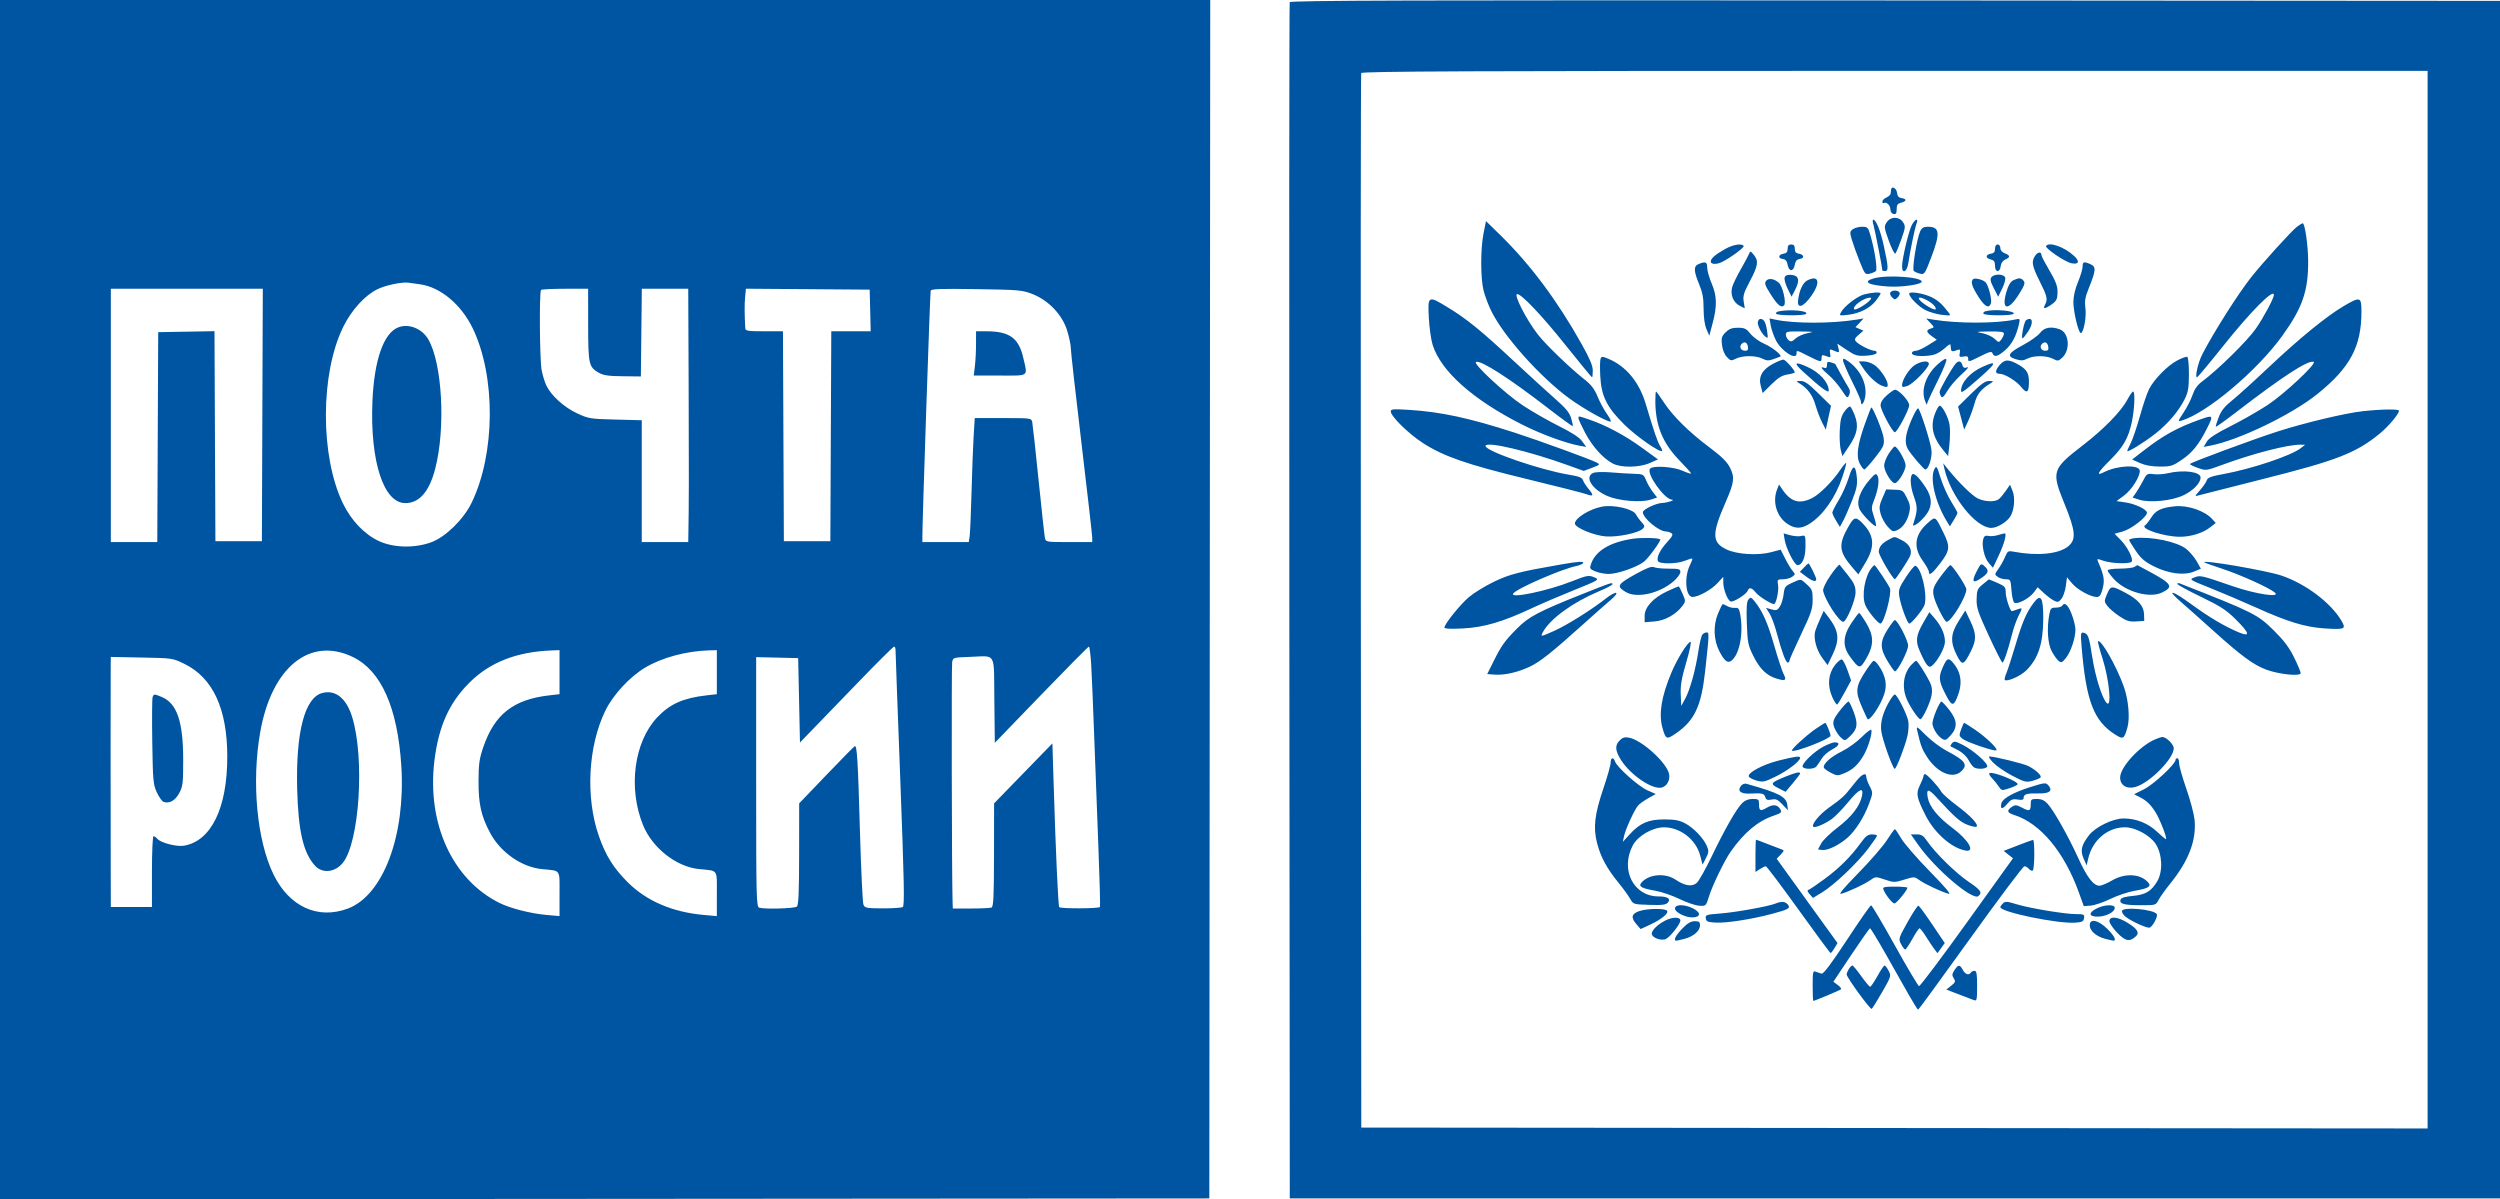 <svg width="148" height="71" viewBox="0 0 148 71" fill="none" xmlns="http://www.w3.org/2000/svg">
<path fill-rule="evenodd" clip-rule="evenodd" d="M0 35.5V71L35.796 70.974L71.592 70.947L71.619 35.474L71.646 0H35.823H0V35.5ZM76.351 0.131C76.323 0.203 76.313 16.166 76.328 35.605L76.355 70.947H112.177H148V35.5V0.052L112.201 0.026C83.616 0.005 76.391 0.026 76.351 0.131ZM143.714 35.5V66.805L112.151 66.779L80.588 66.752L80.561 35.605C80.546 18.474 80.556 4.398 80.584 4.326C80.624 4.222 87.039 4.195 112.174 4.195H143.714V35.5ZM111.952 11.222C111.945 11.279 111.933 11.385 111.926 11.457C111.919 11.53 111.806 11.635 111.675 11.692C111.544 11.749 111.437 11.858 111.437 11.934C111.437 12.011 111.475 12.05 111.521 12.021C111.675 11.927 111.913 12.155 111.913 12.396C111.913 12.539 111.987 12.648 112.098 12.669C112.242 12.697 112.283 12.634 112.283 12.385C112.283 12.131 112.338 12.051 112.548 11.999C112.877 11.917 112.891 11.772 112.574 11.727C112.404 11.703 112.327 11.611 112.303 11.405C112.271 11.135 111.982 10.984 111.952 11.222ZM111.692 13.161C111.528 13.409 111.535 13.468 111.819 14.26C111.984 14.72 112.158 15.058 112.206 15.011C112.254 14.963 112.413 14.583 112.559 14.166C112.807 13.459 112.814 13.39 112.658 13.153C112.426 12.803 111.926 12.807 111.692 13.161ZM110.917 13.345C110.996 13.616 111.437 15.874 111.437 16.012C111.437 16.03 111.508 16.046 111.595 16.046C111.806 16.046 111.796 15.816 111.532 14.602C111.324 13.646 111.066 13.004 110.892 13.004C110.85 13.004 110.861 13.158 110.917 13.345ZM113.179 13.325C112.992 13.684 112.606 15.312 112.603 15.757C112.599 16.236 112.89 16.11 112.968 15.6C113.09 14.803 113.363 13.486 113.457 13.242C113.594 12.884 113.375 12.95 113.179 13.325ZM87.827 13.807C87.642 14.73 87.642 16.46 87.827 17.199C87.907 17.517 88.11 18.059 88.28 18.405C89.01 19.899 91.18 22.328 92.913 23.593C93.743 24.198 95.099 24.96 95.346 24.96C95.404 24.96 95.31 24.759 95.136 24.514C94.961 24.269 94.709 23.801 94.575 23.473C94.394 23.03 94.197 22.773 93.809 22.469C92.966 21.808 91.499 20.395 91.037 19.797C90.349 18.908 89.585 17.409 89.819 17.409C90.077 17.409 91.282 18.681 92.66 20.406C93.509 21.469 94.223 22.338 94.248 22.338C94.272 22.338 94.293 22.16 94.293 21.942C94.293 21.654 94.118 21.234 93.648 20.396C92.193 17.796 90.601 15.661 88.812 13.912L87.971 13.089L87.827 13.807ZM135.982 13.422C135.684 13.642 133.925 15.582 133.269 16.413C132.487 17.403 131.042 19.681 130.375 20.975C130.131 21.446 129.926 22.338 130.061 22.338C130.101 22.338 130.802 21.498 131.621 20.472C133.244 18.437 134.613 17.058 134.613 17.459C134.613 17.657 133.998 18.809 133.545 19.457C133.038 20.184 131.304 21.889 130.359 22.589C130.091 22.787 129.916 23.035 129.802 23.373C129.711 23.645 129.471 24.116 129.269 24.42C128.93 24.93 128.92 24.968 129.138 24.904C130.64 24.462 133.633 21.943 135.125 19.863C136.309 18.214 136.652 17.217 136.643 15.454C136.637 14.51 136.449 13.211 136.319 13.217C136.283 13.219 136.131 13.311 135.982 13.422ZM109.69 13.569C109.509 13.7 109.503 13.756 109.623 14.171C109.695 14.424 109.902 14.999 110.082 15.45C110.392 16.23 110.422 16.267 110.684 16.203C110.836 16.166 111.002 16.096 111.052 16.047C111.154 15.948 110.987 14.831 110.742 13.975C110.593 13.454 110.565 13.424 110.237 13.424C110.046 13.424 109.8 13.489 109.69 13.569ZM113.675 13.693C113.475 14.127 113.184 15.932 113.296 16.04C113.35 16.093 113.516 16.166 113.665 16.202C113.925 16.265 113.952 16.225 114.328 15.239C114.877 13.797 114.837 13.424 114.131 13.424C113.877 13.424 113.77 13.487 113.675 13.693ZM102.124 14.744C101.533 15.078 101.277 15.302 101.277 15.485C101.277 15.656 101.629 15.669 101.945 15.509C102.466 15.246 103.278 14.646 103.225 14.562C103.118 14.391 102.597 14.477 102.124 14.744ZM105.828 14.727C105.828 14.909 105.761 14.992 105.598 15.016C105.281 15.062 105.232 15.288 105.53 15.33C105.707 15.355 105.788 15.451 105.828 15.679C105.86 15.862 105.948 15.993 106.039 15.993C106.131 15.993 106.219 15.862 106.251 15.679C106.29 15.451 106.372 15.355 106.549 15.33C106.847 15.288 106.798 15.062 106.481 15.016C106.317 14.992 106.251 14.909 106.251 14.727C106.251 14.543 106.193 14.473 106.039 14.473C105.886 14.473 105.828 14.543 105.828 14.727ZM118.104 14.727C118.104 14.909 118.037 14.992 117.874 15.016C117.543 15.064 117.519 15.275 117.834 15.354C118.048 15.406 118.104 15.486 118.104 15.733C118.104 16.138 118.394 16.159 118.441 15.757C118.461 15.579 118.565 15.429 118.712 15.365C119.021 15.231 119.013 15.12 118.686 14.997C118.524 14.936 118.421 14.815 118.421 14.685C118.421 14.566 118.351 14.473 118.262 14.473C118.165 14.473 118.104 14.571 118.104 14.727ZM121.128 14.564C121.048 14.692 122.254 15.51 122.633 15.585C123.069 15.672 123.137 15.481 122.789 15.154C122.223 14.622 121.297 14.293 121.128 14.564ZM103.534 15.049C103.486 15.165 103.265 15.575 103.044 15.961C102.823 16.347 102.6 16.808 102.548 16.986C102.419 17.431 102.604 17.903 102.984 18.098L103.292 18.255L103.227 17.855C103.173 17.52 103.232 17.325 103.596 16.641C104.08 15.729 104.122 15.447 103.825 15.087C103.626 14.846 103.618 14.845 103.534 15.049ZM120.492 15.123C120.244 15.475 120.285 15.72 120.749 16.65C121.198 17.548 121.238 17.722 121.063 18.045C120.928 18.295 121.043 18.304 121.387 18.071C121.756 17.82 121.804 17.726 121.806 17.25C121.807 16.937 121.684 16.619 121.331 16.022C121.07 15.578 120.855 15.169 120.855 15.112C120.855 14.893 120.65 14.899 120.492 15.123ZM100.563 15.63C100.254 15.753 100.26 16.037 100.591 16.832C100.792 17.316 100.853 17.65 100.853 18.278C100.854 18.789 100.917 19.24 101.022 19.484L101.19 19.874L101.386 19.14C101.66 18.116 101.646 17.523 101.33 16.78C101.184 16.437 101.065 16.014 101.065 15.839C101.065 15.505 100.972 15.466 100.563 15.63ZM123.289 15.787C123.289 15.933 123.168 16.337 123.021 16.684C122.854 17.076 122.749 17.527 122.745 17.869C122.739 18.433 123.043 19.716 123.184 19.716C123.349 19.716 123.527 18.764 123.458 18.249C123.401 17.824 123.438 17.599 123.654 17.065C124.081 16.007 124.099 15.796 123.769 15.647C123.368 15.466 123.289 15.489 123.289 15.787ZM105.653 16.417C105.615 16.514 105.692 16.811 105.823 17.078L106.061 17.565L106.268 17.165C106.562 16.598 106.497 16.316 106.065 16.275C105.82 16.252 105.701 16.293 105.653 16.417ZM117.899 16.405C117.8 16.522 117.829 16.661 118.033 17.06L118.293 17.566L118.531 17.079C118.663 16.811 118.741 16.517 118.705 16.424C118.623 16.213 118.071 16.2 117.899 16.405ZM110.934 16.478C110.237 16.677 110.576 16.876 111.754 16.96C112.559 17.016 113.765 16.844 113.765 16.672C113.765 16.398 111.706 16.257 110.934 16.478ZM104.558 16.622C104.445 16.757 104.484 16.882 104.799 17.384C105.221 18.058 105.445 18.249 105.616 18.081C105.764 17.934 105.534 16.937 105.307 16.74C105.026 16.496 104.706 16.446 104.558 16.622ZM106.992 16.599C106.726 16.734 106.518 17.186 106.447 17.778C106.384 18.308 106.761 18.182 107.23 17.516C107.795 16.715 107.675 16.254 106.992 16.599ZM116.804 16.529C116.653 16.68 116.735 16.955 117.106 17.543C117.488 18.148 117.736 18.289 117.86 17.97C117.941 17.761 117.72 16.882 117.542 16.708C117.379 16.547 116.902 16.432 116.804 16.529ZM119.186 16.594C119.023 16.672 118.893 16.89 118.78 17.274C118.463 18.356 118.874 18.446 119.513 17.434C119.853 16.895 119.903 16.75 119.796 16.622C119.645 16.441 119.52 16.435 119.186 16.594ZM24.857 16.829C26.066 16.992 27.299 18.018 27.983 19.431C29.361 22.277 29.328 26.884 27.909 29.784C27.438 30.747 26.393 31.772 25.557 32.091C24.594 32.458 23.343 32.44 22.466 32.047C21.595 31.656 20.786 30.814 20.292 29.782C18.943 26.967 18.962 22.076 20.333 19.324C20.824 18.338 21.605 17.483 22.343 17.122C22.831 16.884 23.8 16.68 24.182 16.736C24.298 16.753 24.602 16.795 24.857 16.829ZM15.531 24.567L15.504 32.039H14.128H12.752L12.725 25.823L12.698 19.606L11.032 19.635L9.366 19.664L9.338 25.878L9.311 32.091H7.936H6.561V24.593V17.095H11.06H15.558L15.531 24.567ZM34.819 19.218C34.821 21.557 34.857 21.724 35.435 22.059C35.717 22.222 36.003 22.265 36.864 22.274L37.939 22.286L37.968 19.69L37.996 17.095H39.37H40.744L40.768 22.994C40.788 27.995 40.785 29.811 40.749 31.803L40.744 32.091H39.368H37.992V28.485V24.878L36.431 24.838C34.939 24.801 34.839 24.784 34.158 24.467C33.391 24.108 32.629 23.418 32.344 22.823C32.248 22.623 32.122 22.213 32.065 21.912C31.948 21.305 31.919 17.274 32.031 17.164C32.069 17.126 32.712 17.095 33.459 17.095H34.817L34.819 19.218ZM51.515 18.379L51.545 19.611H50.378H49.212L49.184 25.825L49.157 32.039H47.781H46.405L46.378 25.825L46.351 19.611H45.24C44.257 19.611 44.129 19.59 44.12 19.428C44.073 18.57 44.07 18.016 44.111 17.591L44.158 17.092L47.822 17.119L51.485 17.147L51.515 18.379ZM61.115 17.405C62.07 17.778 62.88 18.625 63.169 19.552C63.291 19.943 63.391 20.415 63.391 20.601C63.391 20.787 63.676 23.334 64.026 26.262C64.375 29.19 64.661 31.699 64.661 31.838V32.091H63.287C61.948 32.091 61.912 32.086 61.861 31.855C61.833 31.726 61.663 30.18 61.484 28.421C61.305 26.662 61.136 25.116 61.109 24.986C61.059 24.753 61.035 24.75 59.382 24.75H57.705L57.639 25.825C57.603 26.416 57.547 27.915 57.514 29.155C57.481 30.395 57.431 31.563 57.402 31.751L57.349 32.091H55.978H54.607L54.604 31.803C54.595 31.084 55.058 17.341 55.095 17.216C55.129 17.102 55.642 17.084 57.809 17.117C60.315 17.155 60.52 17.173 61.115 17.405ZM111.907 17.314C111.867 17.378 111.912 17.506 112.006 17.599C112.164 17.755 112.191 17.755 112.349 17.599C112.443 17.506 112.488 17.378 112.448 17.314C112.356 17.166 111.999 17.166 111.907 17.314ZM110.361 17.428C109.947 17.537 109.182 18.126 108.989 18.483C108.876 18.692 108.891 18.698 109.406 18.637C110.093 18.556 110.718 18.238 111.06 17.793C111.209 17.6 111.331 17.411 111.331 17.373C111.331 17.277 110.824 17.306 110.361 17.428ZM113.024 17.387C113.024 17.595 113.579 18.152 113.997 18.363C114.226 18.479 114.661 18.603 114.963 18.638C115.49 18.7 115.505 18.694 115.357 18.501C114.983 18.012 114.744 17.795 114.374 17.607C113.9 17.366 113.024 17.223 113.024 17.387ZM110.697 17.775C110.505 18.005 109.848 18.387 109.774 18.313C109.619 18.16 110.302 17.643 110.682 17.625C110.799 17.62 110.802 17.65 110.697 17.775ZM114.069 17.769C114.406 17.942 114.67 18.225 114.579 18.315C114.506 18.387 113.848 18.002 113.658 17.775C113.485 17.569 113.673 17.566 114.069 17.769ZM84.585 18.799C84.616 19.39 84.717 20.117 84.811 20.414C85.302 21.97 87.169 23.639 90.073 25.117C91.182 25.682 92.681 26.237 93.49 26.383L93.905 26.458L93.665 26.124C93.503 25.898 93.061 25.61 92.294 25.228C91.672 24.919 90.712 24.37 90.161 24.007C89.126 23.327 87.16 21.501 87.379 21.425C87.683 21.32 89.314 22.368 91.644 24.164C92.428 24.769 93.086 25.247 93.106 25.227C93.126 25.207 93.084 24.996 93.012 24.758C92.912 24.427 92.692 24.159 92.079 23.622C91.638 23.236 90.514 22.21 89.583 21.343C87.67 19.562 86.838 18.885 85.715 18.2C84.543 17.483 84.517 17.497 84.585 18.799ZM138.753 18.117C137.739 18.711 136.119 20.033 134.297 21.752C133.395 22.603 132.409 23.496 132.105 23.736C131.7 24.056 131.496 24.314 131.347 24.698C131.234 24.986 131.158 25.239 131.178 25.26C131.198 25.281 131.728 24.903 132.355 24.421C135.151 22.271 136.631 21.309 136.968 21.421C137.189 21.494 135.232 23.327 134.233 23.983C133.704 24.33 132.719 24.891 132.046 25.23C131.175 25.667 130.768 25.934 130.639 26.151L130.456 26.457L130.821 26.389C132.504 26.076 135.68 24.546 137.206 23.312C139.138 21.75 139.798 20.507 139.798 18.439C139.798 17.569 139.726 17.546 138.753 18.117ZM105.323 18.427C105.192 18.452 105.111 18.517 105.144 18.57C105.222 18.694 106.854 18.699 106.931 18.576C107.042 18.398 105.988 18.3 105.323 18.427ZM117.547 18.425C117.444 18.452 117.388 18.517 117.421 18.571C117.498 18.694 119.13 18.698 119.207 18.576C119.317 18.399 118.082 18.287 117.547 18.425ZM104.071 19.025C104.003 19.199 104.256 19.722 104.507 19.928C104.668 20.06 104.676 20.029 104.606 19.553C104.534 19.075 104.422 18.883 104.211 18.879C104.165 18.878 104.102 18.944 104.071 19.025ZM104.824 19.256C104.862 19.48 104.999 19.876 105.128 20.136C105.455 20.791 106.357 21.368 106.357 20.922C106.357 20.719 106.33 20.713 107.056 21.078C107.796 21.45 107.838 21.456 107.838 21.187C107.838 21.007 107.874 20.994 108.116 21.084C108.376 21.183 108.39 21.172 108.341 20.919C108.302 20.718 108.326 20.663 108.434 20.706C108.514 20.739 108.653 20.795 108.743 20.831C108.876 20.884 108.894 20.843 108.838 20.62L108.768 20.344L109.326 20.717C109.823 21.048 109.949 21.086 110.467 21.058C110.815 21.04 111.067 20.974 111.093 20.896C111.117 20.824 111.059 20.765 110.965 20.765C110.745 20.765 110.031 20.405 109.87 20.213C109.772 20.096 109.805 20.015 110.031 19.821L110.315 19.576L110.08 19.472L109.845 19.368L110.085 19.111L110.325 18.853L109.894 18.924C108.439 19.162 106.211 19.162 105.106 18.924L104.754 18.848L104.824 19.256ZM114.277 19.118C114.523 19.381 114.523 19.382 114.303 19.451C114.008 19.544 114.025 19.657 114.369 19.906L114.656 20.113L114.137 20.439C113.851 20.618 113.534 20.765 113.433 20.765C113.183 20.765 113.091 20.938 113.298 21.016C113.561 21.116 114.252 21.09 114.578 20.968C114.742 20.907 115.007 20.733 115.167 20.581C115.327 20.43 115.463 20.351 115.47 20.405C115.477 20.459 115.489 20.574 115.497 20.66C115.511 20.821 115.591 20.831 115.894 20.714C116.031 20.662 116.056 20.701 116.017 20.904C115.973 21.131 115.998 21.153 116.242 21.107C116.446 21.069 116.516 21.099 116.516 21.225C116.516 21.448 116.525 21.446 117.262 21.077C117.795 20.811 117.907 20.785 117.959 20.92C118.056 21.172 118.281 21.11 118.732 20.706C119.123 20.356 119.375 19.864 119.531 19.151C119.595 18.856 119.589 18.851 119.247 18.924C118.172 19.156 115.886 19.157 114.482 18.927L114.029 18.853L114.277 19.118ZM119.944 18.957C119.824 19.036 119.631 20.031 119.736 20.031C119.768 20.031 119.919 19.843 120.072 19.614C120.409 19.109 120.33 18.704 119.944 18.957ZM23.6 19.371C22.713 19.692 22.145 21.314 22.046 23.806C21.907 27.315 22.711 29.784 23.991 29.784C24.827 29.784 25.414 29.109 25.767 27.739C26.391 25.326 26.181 21.487 25.349 20.08C24.98 19.455 24.218 19.147 23.6 19.371ZM102.159 19.672C101.925 19.904 101.894 20.008 101.94 20.413C101.972 20.7 102.086 20.981 102.231 21.134C102.454 21.369 102.489 21.375 102.768 21.233C103.151 21.036 103.955 21.036 104.338 21.233C104.581 21.357 104.704 21.363 104.994 21.261C105.191 21.192 105.371 21.123 105.396 21.108C105.513 21.032 104.904 20.548 104.445 20.352C104.161 20.232 103.797 19.968 103.635 19.767C103.381 19.452 103.278 19.402 102.886 19.402C102.539 19.402 102.367 19.465 102.159 19.672ZM120.775 19.705C120.651 19.871 120.201 20.193 119.776 20.419C118.877 20.899 118.774 21.096 119.332 21.265C119.644 21.36 119.781 21.354 120.019 21.232C120.404 21.034 121.143 21.038 121.534 21.24C121.822 21.389 121.857 21.384 122.088 21.17C122.58 20.712 122.493 19.705 121.943 19.498C121.436 19.307 121.016 19.381 120.775 19.705ZM57.781 20.372C57.781 20.79 57.75 21.38 57.713 21.683L57.647 22.233H59.196C60.963 22.233 60.841 22.326 60.578 21.182C60.309 20.006 59.761 19.613 58.39 19.612L57.782 19.611L57.781 20.372ZM107.001 19.725C106.745 19.775 106.425 19.918 106.29 20.044C106.088 20.232 106.018 20.248 105.884 20.138C105.795 20.065 105.722 19.917 105.722 19.808C105.722 19.631 105.807 19.613 106.595 19.623C107.391 19.634 107.427 19.642 107.001 19.725ZM118.633 19.749C118.633 19.824 118.565 19.977 118.483 20.09C118.335 20.29 118.328 20.289 118.076 20.055C117.935 19.923 117.61 19.775 117.353 19.725C116.928 19.642 116.963 19.634 117.76 19.623C118.414 19.614 118.633 19.646 118.633 19.749ZM103.48 20.537C103.505 20.705 103.459 20.765 103.307 20.765C103.058 20.765 102.939 20.523 103.107 20.357C103.276 20.19 103.441 20.269 103.48 20.537ZM121.259 20.537C121.284 20.705 121.239 20.765 121.086 20.765C120.837 20.765 120.718 20.523 120.886 20.357C121.055 20.19 121.22 20.269 121.259 20.537ZM94.753 21.239C94.718 21.329 94.71 21.796 94.736 22.275C94.799 23.468 95.135 24.134 96.197 25.17C96.902 25.858 98.278 26.814 98.395 26.697C98.418 26.675 98.367 26.546 98.281 26.411C98.126 26.166 97.933 25.6 97.421 23.893C97.035 22.609 96.254 21.67 95.21 21.238C94.854 21.09 94.811 21.09 94.753 21.239ZM128.896 21.337C128.336 21.625 127.526 22.448 127.227 23.031C127.111 23.256 126.867 23.975 126.684 24.63C126.501 25.285 126.257 26.003 126.143 26.226C126.029 26.448 125.935 26.66 125.935 26.696C125.935 26.81 126.91 26.21 127.597 25.673C128.348 25.085 128.987 24.332 129.339 23.618C129.54 23.211 129.583 22.953 129.584 22.138C129.585 21.569 129.541 21.139 129.48 21.121C129.422 21.104 129.159 21.201 128.896 21.337ZM109.108 21.34C109.108 21.433 109.346 21.986 109.637 22.568C109.928 23.151 110.167 23.691 110.167 23.769C110.167 24.095 110.357 23.878 110.421 23.478C110.54 22.741 110.136 21.896 109.426 21.395C109.156 21.204 109.108 21.196 109.108 21.34ZM114.721 21.56C114.006 22.199 113.7 23.096 113.972 23.754L114.059 23.964L114.135 23.754C114.177 23.639 114.449 23.066 114.741 22.48C115.033 21.895 115.251 21.356 115.226 21.282C115.197 21.196 115.02 21.293 114.721 21.56ZM104.973 21.533C104.327 21.871 104.087 22.3 104.237 22.849L104.35 23.268L104.87 22.753C105.263 22.364 105.495 22.221 105.82 22.17C106.057 22.132 106.251 22.077 106.251 22.046C106.251 21.909 105.697 21.289 105.574 21.289C105.499 21.289 105.228 21.399 104.973 21.533ZM118.377 21.613C118.097 21.943 118.098 22.128 118.379 22.128C118.678 22.128 119.366 22.549 119.656 22.91C119.99 23.325 120.11 23.249 120.113 22.62C120.115 22.108 119.989 21.883 119.56 21.627C118.933 21.254 118.684 21.251 118.377 21.613ZM108.156 21.608C108.156 21.768 108.108 21.818 107.997 21.776C107.724 21.672 107.822 21.832 108.257 22.201C108.487 22.396 108.831 22.794 109.021 23.085C109.345 23.581 109.374 23.6 109.469 23.387C109.542 23.225 109.529 23.095 109.425 22.933C109.344 22.808 109.137 22.446 108.964 22.128C108.792 21.811 108.647 21.546 108.642 21.538C108.636 21.531 108.525 21.493 108.394 21.453C108.198 21.393 108.156 21.42 108.156 21.608ZM110.246 21.716C110.581 22.241 111.094 22.728 111.435 22.846C111.708 22.941 111.754 22.931 111.753 22.778C111.753 22.497 111.295 21.822 110.954 21.599C110.783 21.487 110.507 21.395 110.341 21.395L110.04 21.394L110.246 21.716ZM113.372 21.6C113.042 21.8 112.601 22.486 112.601 22.8C112.601 22.928 112.658 22.937 112.917 22.847C113.262 22.728 114.188 21.776 114.188 21.54C114.188 21.33 113.768 21.361 113.372 21.6ZM115.776 21.525C115.55 21.787 114.823 23.064 114.825 23.198C114.826 23.273 114.866 23.397 114.916 23.474C114.98 23.575 115.079 23.488 115.277 23.153C115.426 22.9 115.766 22.494 116.033 22.251C116.536 21.791 116.616 21.677 116.371 21.771C116.285 21.803 116.203 21.738 116.17 21.61C116.105 21.366 115.944 21.331 115.776 21.525ZM106.74 22C107.788 22.958 108.262 23.308 108.262 23.127C108.262 22.645 107.721 22.045 106.992 21.718C106.235 21.378 106.156 21.466 106.74 22ZM117.363 21.718C116.63 22.047 116.093 22.646 116.093 23.133C116.093 23.264 116.216 23.205 116.572 22.902C118.215 21.506 118.378 21.262 117.363 21.718ZM106.511 22.685C107.001 22.98 107.302 23.384 107.474 23.974C107.573 24.315 107.751 24.782 107.87 25.012L108.087 25.432L108.241 24.728L108.395 24.025L107.646 23.286C107.065 22.714 106.829 22.549 106.6 22.554C106.325 22.56 106.319 22.569 106.511 22.685ZM116.692 23.308L115.92 24.069L116.099 24.75L116.278 25.432L116.501 24.96C116.624 24.7 116.799 24.218 116.891 23.889C117.051 23.316 117.257 23.058 117.851 22.685C118.034 22.571 118.026 22.56 117.757 22.554C117.53 22.549 117.289 22.72 116.692 23.308ZM111.705 23.398C111.452 23.618 111.331 23.814 111.331 24.003C111.331 24.266 112.035 25.589 112.175 25.589C112.31 25.589 113.024 24.247 113.024 23.991C113.024 23.734 112.414 23.072 112.177 23.072C112.123 23.072 111.911 23.219 111.705 23.398ZM97.996 23.74C97.996 25.173 98.427 26.235 99.423 27.257C99.802 27.647 100.113 27.995 100.113 28.03C100.113 28.065 99.887 27.993 99.61 27.87C99.069 27.628 97.883 27.548 97.688 27.741C97.427 27.999 98.519 29.555 98.979 29.582C99.215 29.595 98.689 29.769 98.389 29.777C98.041 29.786 97.256 30.16 97.256 30.318C97.256 30.67 98.2 31.46 98.626 31.464C98.716 31.465 98.859 31.508 98.942 31.561C99.065 31.638 99.018 31.739 98.699 32.089C98.274 32.555 98.061 32.988 98.147 33.211C98.223 33.405 99.277 33.392 99.762 33.191C99.973 33.104 100.162 33.049 100.183 33.069C100.203 33.09 100.143 33.258 100.05 33.444C99.69 34.158 99.785 35.346 100.201 35.34C100.547 35.336 101.308 34.916 101.66 34.535L102.018 34.148V34.486C102.018 34.868 102.251 35.488 102.437 35.602C102.578 35.688 103.375 35.198 103.463 34.971C103.55 34.747 103.706 34.784 103.944 35.083C104.119 35.303 104.847 35.762 105.022 35.762C105.144 35.762 105.317 34.969 105.264 34.65C105.208 34.306 105.218 34.294 105.55 34.294C105.738 34.294 105.985 34.227 106.097 34.146C106.286 34.009 106.289 33.984 106.129 33.805C106.035 33.699 105.836 33.371 105.686 33.075L105.415 32.539L104.854 32.689C104.067 32.899 102.826 32.823 102.207 32.525C101.337 32.108 101.33 31.616 102.168 29.701C102.667 28.562 102.705 28.253 102.415 27.684C102.241 27.341 101.921 27.024 101.224 26.503C99.997 25.586 99.051 24.655 98.509 23.833C98.272 23.472 98.059 23.177 98.037 23.177C98.015 23.177 97.996 23.43 97.996 23.74ZM125.946 23.651C125.568 24.357 124.559 25.392 123.31 26.357C121.474 27.774 121.434 27.902 122.219 29.828C122.878 31.445 122.922 31.938 122.444 32.337C121.887 32.801 120.608 32.927 119.194 32.658C118.883 32.599 118.844 32.623 118.695 32.978C118.606 33.189 118.428 33.508 118.3 33.685C118.076 33.998 118.074 34.013 118.265 34.151C118.373 34.23 118.59 34.294 118.746 34.294C119.018 34.294 119.033 34.321 119.077 34.925C119.102 35.272 119.174 35.606 119.236 35.667C119.391 35.821 120.132 35.438 120.413 35.058L120.629 34.766L120.98 35.094C121.173 35.275 121.447 35.481 121.589 35.554C121.816 35.669 121.869 35.657 122.036 35.453C122.141 35.325 122.257 34.986 122.296 34.698L122.366 34.176L122.666 34.536C122.975 34.908 123.764 35.343 124.13 35.343C124.28 35.343 124.368 35.233 124.448 34.949C124.615 34.351 124.583 34.129 124.196 33.229C124.127 33.071 124.157 33.068 124.525 33.198C124.992 33.363 126.104 33.397 126.197 33.25C126.302 33.081 125.945 32.375 125.553 31.976L125.182 31.598L125.665 31.464C126.173 31.323 127.099 30.606 127.099 30.354C127.099 30.154 126.411 29.827 125.803 29.739L125.3 29.666L125.75 29.331C126.19 29.002 126.676 28.241 126.676 27.881C126.676 27.488 125.361 27.538 124.533 27.963C124.062 28.203 124.195 27.955 124.919 27.237C125.706 26.457 125.999 25.942 126.206 24.975C126.366 24.226 126.409 23.177 126.279 23.177C126.235 23.177 126.085 23.39 125.946 23.651ZM109.196 24.356C109.003 24.624 108.942 24.867 108.913 25.484C108.893 25.917 108.92 26.436 108.973 26.638L109.07 27.005L109.463 26.419C109.955 25.687 110.042 25.216 109.802 24.593C109.702 24.335 109.581 24.099 109.531 24.069C109.482 24.038 109.331 24.168 109.196 24.356ZM114.57 24.438C114.255 25.218 114.403 25.882 115.071 26.689L115.33 27.002L115.407 26.291C115.449 25.9 115.452 25.384 115.413 25.144C115.342 24.703 114.984 24.016 114.826 24.016C114.779 24.016 114.664 24.206 114.57 24.438ZM110.403 25.094C109.957 26.346 109.872 27.015 110.104 27.458C110.2 27.642 110.319 27.792 110.368 27.792C110.418 27.792 110.707 27.473 111.011 27.084C111.515 26.437 111.559 26.338 111.514 25.939C111.473 25.575 110.886 24.121 110.781 24.121C110.763 24.121 110.593 24.559 110.403 25.094ZM113.14 24.9C112.792 25.727 112.735 26.193 112.935 26.566C113.1 26.873 113.884 27.792 113.981 27.792C114.176 27.792 114.402 27.053 114.34 26.617C114.262 26.07 113.677 24.249 113.555 24.174C113.507 24.145 113.32 24.471 113.14 24.9ZM82.334 24.359C82.334 24.643 83.372 25.665 84.22 26.216C85.451 27.016 86.837 27.497 90.396 28.36C92.161 28.788 93.742 29.191 93.91 29.254C94.329 29.413 94.368 29.327 94.048 28.95C93.9 28.775 93.749 28.541 93.713 28.43C93.663 28.273 93.479 28.201 92.886 28.103C91.184 27.823 87.943 26.707 87.943 26.402C87.943 26.097 90.497 26.698 92.886 27.564L93.756 27.879L94.254 27.692C94.723 27.515 94.739 27.497 94.524 27.383C94.164 27.192 91.092 26.073 89.636 25.603C86.977 24.744 85.314 24.386 83.431 24.265C82.475 24.204 82.334 24.216 82.334 24.359ZM139.851 24.346C138.85 24.457 136.499 25.015 134.906 25.521C133.443 25.987 129.639 27.395 129.639 27.472C129.639 27.505 129.855 27.608 130.118 27.702C130.593 27.871 130.606 27.869 131.531 27.529C133.389 26.844 135.418 26.319 136.183 26.326L136.465 26.328L136.2 26.534C135.627 26.981 133.303 27.758 131.632 28.063C130.889 28.198 130.692 28.273 130.639 28.438C130.602 28.552 130.422 28.815 130.238 29.023C129.91 29.395 129.909 29.4 130.168 29.323C130.314 29.28 132.004 28.851 133.925 28.369C138.36 27.256 139.479 26.82 140.899 25.654C141.398 25.245 142.021 24.501 142.021 24.315C142.021 24.206 140.992 24.221 139.851 24.346ZM93.446 24.761C93.446 24.825 93.624 25.214 93.842 25.626C94.268 26.432 94.9 27.136 95.472 27.439C95.966 27.701 97.052 27.685 97.677 27.407L98.151 27.196L97.201 26.505C96.208 25.783 95.076 25.176 94.095 24.842C93.416 24.611 93.446 24.614 93.446 24.761ZM130.221 24.842C128.886 25.32 128.069 25.771 126.899 26.679L126.222 27.204L126.687 27.412C126.999 27.551 127.385 27.62 127.862 27.621C128.514 27.622 128.62 27.59 129.166 27.218C129.785 26.795 130.16 26.331 130.63 25.409C131.059 24.568 131.044 24.548 130.221 24.842ZM111.821 26.846C111.668 27.075 111.542 27.398 111.542 27.564C111.542 27.874 111.922 28.531 112.143 28.602C112.326 28.662 112.812 27.896 112.812 27.548C112.812 27.277 112.325 26.436 112.165 26.43C112.129 26.429 111.974 26.616 111.821 26.846ZM108.95 27.81C108.501 28.482 107.731 29.256 107.29 29.48C106.518 29.87 106.01 29.719 105.494 28.945L105.319 28.683L105.203 28.978C104.915 29.712 105.181 30.593 105.817 31.014C106.284 31.324 106.655 31.315 107.162 30.983C107.945 30.471 108.657 29.448 109.06 28.261C109.21 27.817 109.313 27.435 109.289 27.411C109.265 27.387 109.112 27.567 108.95 27.81ZM115.106 27.739C115.47 29.367 116.964 31.253 117.886 31.252C118.224 31.252 118.781 30.922 118.997 30.595C119.245 30.221 119.314 29.476 119.141 29.056L118.993 28.696L118.744 29.057C118.606 29.255 118.421 29.476 118.332 29.548C118.108 29.729 117.518 29.712 117.096 29.514C116.764 29.358 115.971 28.583 115.326 27.784L115.036 27.424L115.106 27.739ZM109.443 28.282C109.322 28.675 109.054 29.275 108.848 29.613C108.642 29.952 108.474 30.282 108.474 30.348C108.474 30.413 108.575 30.629 108.698 30.829L108.921 31.192L109.117 30.829C109.225 30.629 109.462 30.089 109.645 29.628C109.906 28.971 109.966 28.682 109.928 28.285C109.849 27.472 109.692 27.471 109.443 28.282ZM114.524 27.759C114.228 28.306 114.562 29.729 115.253 30.866L115.432 31.161L115.657 30.801C115.78 30.603 115.881 30.407 115.881 30.364C115.881 30.322 115.71 30.013 115.501 29.678C115.292 29.342 115.015 28.721 114.884 28.299C114.669 27.599 114.636 27.55 114.524 27.759ZM94.319 27.998C93.785 28.226 94.244 28.971 95.163 29.367C95.834 29.657 97.148 29.765 97.717 29.579L98.101 29.454L97.847 29.121C97.707 28.938 97.526 28.625 97.445 28.427C97.304 28.081 97.274 28.065 96.721 28.049C96.404 28.04 95.787 28.002 95.351 27.964C94.901 27.926 94.454 27.94 94.319 27.998ZM128.316 28.019C128.083 28.075 127.713 28.098 127.493 28.07C127.113 28.023 127.083 28.042 126.871 28.457C126.748 28.697 126.559 29.019 126.449 29.173L126.25 29.453L126.639 29.58C127.258 29.782 128.583 29.649 129.272 29.315C129.846 29.037 130.274 28.591 130.274 28.271C130.274 27.924 129.259 27.793 128.316 28.019ZM110.716 28.362C110.089 29.069 109.866 29.73 110.102 30.178C110.271 30.498 110.983 31.213 111.058 31.138C111.084 31.112 111.029 30.859 110.935 30.576C110.775 30.094 110.776 30.03 110.954 29.582C111.193 28.976 111.274 28.384 111.147 28.16C111.062 28.009 111.004 28.037 110.716 28.362ZM113.183 28.106C113.053 28.314 113.111 28.875 113.322 29.454C113.521 30.002 113.517 30.235 113.295 30.921C113.223 31.142 113.236 31.154 113.429 31.052C113.546 30.99 113.789 30.763 113.968 30.548C114.409 30.018 114.412 29.473 113.979 28.824C113.567 28.209 113.28 27.95 113.183 28.106ZM111.44 29.485C111.25 29.921 111.235 30.06 111.332 30.419C111.395 30.651 111.582 30.991 111.747 31.174C112.018 31.474 112.074 31.495 112.318 31.384C112.654 31.233 112.911 30.855 113.031 30.337C113.105 30.016 113.078 29.853 112.888 29.474C112.663 29.026 112.633 29.006 112.158 28.99L111.662 28.973L111.44 29.485ZM94.822 29.996C94.079 30.145 93.234 30.675 93.234 30.992C93.234 31.239 94.383 31.713 95.088 31.758C95.799 31.803 96.999 31.55 97.25 31.303C97.383 31.171 97.374 31.121 97.184 30.914C97.063 30.783 96.913 30.576 96.85 30.454C96.678 30.124 95.506 29.859 94.822 29.996ZM128.739 29.974C127.956 30.055 127.627 30.209 127.366 30.619C127.224 30.842 127.055 31.058 126.99 31.097C126.662 31.298 128.12 31.777 129.06 31.777C129.71 31.777 130.423 31.551 130.855 31.209L131.172 30.959L130.961 30.727C130.509 30.232 129.513 29.894 128.739 29.974ZM109.49 31.068C108.801 32.239 108.835 32.64 109.709 33.651L110.014 34.004L110.42 33.336C110.992 32.395 110.969 31.747 110.339 31.059C109.898 30.578 109.778 30.58 109.49 31.068ZM114.134 30.953C113.351 31.634 113.245 32.387 113.818 33.185C114.021 33.469 114.188 33.764 114.188 33.84C114.188 34.117 114.391 33.967 114.867 33.34C115.441 32.582 115.462 32.367 115.042 31.515C114.561 30.539 114.589 30.556 114.134 30.953ZM105.652 31.956C105.737 32.475 106.234 33.455 106.412 33.455C106.698 33.455 106.886 33.008 106.886 32.328C106.886 31.685 106.879 31.669 106.634 31.731C106.495 31.765 106.203 31.745 105.986 31.685L105.59 31.577L105.652 31.956ZM118.262 31.682C118.088 31.736 117.841 31.755 117.714 31.726C117.545 31.686 117.464 31.73 117.413 31.892C117.296 32.257 117.466 33.021 117.732 33.326L117.982 33.612L118.305 32.93C118.65 32.201 118.824 31.561 118.673 31.576C118.622 31.581 118.437 31.629 118.262 31.682ZM96.677 31.892C95.322 32.09 94.466 32.602 94.193 33.376C94.094 33.659 94.11 33.688 94.451 33.829C94.651 33.911 95.005 33.979 95.237 33.979C95.749 33.979 96.906 33.577 97.322 33.255C97.583 33.052 98.358 31.986 98.286 31.929C98.175 31.84 97.189 31.818 96.677 31.892ZM111.807 31.95C111.409 32.156 111.225 32.383 111.225 32.668C111.225 32.876 112.062 34.301 112.177 34.288C112.244 34.281 112.994 33.129 113.085 32.894C113.217 32.555 113.03 32.204 112.603 31.988C112.115 31.741 112.202 31.745 111.807 31.95ZM126.385 31.857C126.196 31.878 126.042 31.927 126.044 31.967C126.046 32.007 126.224 32.298 126.441 32.615C126.754 33.073 126.975 33.261 127.522 33.534C128.384 33.964 129.295 34.081 129.886 33.836L130.292 33.668L130.045 33.23C129.909 32.989 129.631 32.66 129.427 32.498C128.89 32.072 127.358 31.749 126.385 31.857ZM92.441 33.411C89.941 33.844 89.356 33.996 88.419 34.45C87.895 34.705 87.233 35.114 86.947 35.36C86.424 35.81 85.509 36.95 85.509 37.152C85.509 37.223 85.882 37.242 86.594 37.205C87.842 37.142 88.953 36.818 90.659 36.018C91.231 35.75 92.376 35.259 93.203 34.927C94.598 34.367 94.687 34.315 94.441 34.203C94.065 34.034 93.98 34.047 93.066 34.409C91.629 34.979 89.385 35.451 89.577 35.143C89.754 34.858 92.41 33.698 93.312 33.51C93.501 33.471 93.682 33.395 93.716 33.342C93.795 33.215 93.47 33.232 92.441 33.411ZM130.497 33.292C130.523 33.317 130.995 33.487 131.547 33.668C132.628 34.023 134.323 34.788 134.666 35.075C135.056 35.401 133.549 35.176 132.179 34.704C130.287 34.052 130.261 34.046 129.903 34.186C129.591 34.307 129.606 34.317 130.856 34.815C131.554 35.093 132.765 35.61 133.547 35.962C135.416 36.806 136.464 37.127 137.593 37.2C138.825 37.281 138.909 37.243 138.608 36.738C137.977 35.678 136.504 34.568 135.078 34.079C134.214 33.782 130.316 33.112 130.497 33.292ZM106.791 33.601L106.553 33.852L106.915 34.125C107.294 34.412 107.521 34.473 107.521 34.29C107.521 34.175 107.117 33.35 107.061 33.35C107.043 33.35 106.922 33.463 106.791 33.601ZM108.368 34.061C108.088 34.469 107.908 34.842 107.929 34.968C108.019 35.495 108.871 36.811 109.122 36.811C109.31 36.811 109.849 35.516 109.849 35.064C109.849 34.712 109.764 34.519 109.411 34.067C109.169 33.759 108.943 33.476 108.908 33.437C108.873 33.399 108.63 33.679 108.368 34.061ZM116.998 33.864C116.686 34.474 116.81 34.577 117.367 34.169C117.734 33.901 117.756 33.765 117.476 33.513C117.277 33.336 117.262 33.346 116.998 33.864ZM96.885 33.956C95.746 34.585 95.678 34.695 96.224 35.036C96.876 35.444 98.236 35.143 99.087 34.403C99.302 34.216 99.478 33.973 99.478 33.863C99.478 33.688 99.395 33.665 98.783 33.665C98.401 33.665 98.008 33.625 97.91 33.576C97.783 33.513 97.487 33.623 96.885 33.956ZM110.817 33.594C110.393 34.1 110.193 35.265 110.431 35.832C110.584 36.195 111.179 36.916 111.325 36.915C111.527 36.914 112.001 35.144 111.884 34.827C111.816 34.64 111.025 33.455 110.969 33.455C110.95 33.455 110.881 33.517 110.817 33.594ZM112.831 34.166C112.428 34.786 112.381 34.921 112.436 35.29C112.513 35.814 112.915 36.916 113.029 36.916C113.171 36.916 113.875 36.045 113.94 35.787C114.106 35.129 113.737 33.594 113.387 33.491C113.333 33.475 113.083 33.779 112.831 34.166ZM115.017 33.953C114.475 34.667 114.393 34.862 114.469 35.255C114.552 35.687 115.109 36.811 115.239 36.811C115.504 36.811 116.403 35.336 116.408 34.892C116.41 34.707 115.583 33.455 115.459 33.455C115.424 33.455 115.225 33.679 115.017 33.953ZM126.358 33.56C126.271 33.616 125.878 33.662 125.485 33.663C125.082 33.664 124.771 33.71 124.771 33.769C124.771 33.827 124.938 34.057 125.142 34.281C125.825 35.03 127.238 35.431 127.974 35.085C128.685 34.751 128.586 34.569 127.319 33.879C126.891 33.646 126.535 33.456 126.529 33.456C126.522 33.457 126.446 33.504 126.358 33.56ZM106.08 34.51C105.681 34.692 105.64 34.749 105.59 35.182C105.561 35.441 105.46 35.77 105.367 35.911C105.219 36.134 105.154 36.156 104.872 36.076L104.548 35.984L104.758 36.321C104.874 36.506 105.069 37.035 105.191 37.495C105.488 38.606 105.718 39.223 105.836 39.223C105.89 39.223 105.934 39.173 105.934 39.113C105.934 39.052 106.243 38.354 106.621 37.56C107.22 36.306 107.309 36.039 107.309 35.515C107.309 34.969 107.277 34.882 106.968 34.602C106.575 34.247 106.642 34.254 106.08 34.51ZM117.382 34.589C117.065 34.849 117.029 34.936 117.016 35.462C117.004 35.976 117.09 36.234 117.737 37.634C118.14 38.508 118.503 39.223 118.543 39.223C118.627 39.223 118.864 38.527 119.112 37.551C119.207 37.18 119.376 36.698 119.488 36.48C119.748 35.975 119.745 35.957 119.42 36.079C119.27 36.136 119.128 36.181 119.104 36.181C118.998 36.181 118.739 35.392 118.739 35.072C118.739 34.758 118.69 34.702 118.249 34.508C117.98 34.39 117.753 34.295 117.746 34.297C117.739 34.298 117.575 34.429 117.382 34.589ZM93.644 35.181C91.085 36.201 90.509 36.505 89.818 37.198C89.081 37.938 88.883 38.215 88.409 39.17L88.044 39.905L88.48 39.937C89.063 39.981 89.841 39.806 90.557 39.471C91.168 39.184 91.88 38.618 93.764 36.921C94.376 36.37 95.081 35.747 95.332 35.536C95.962 35.007 95.707 34.929 95.044 35.449C94.201 36.109 92.772 37.004 92.02 37.342C91.2 37.71 91.182 37.712 91.337 37.425C91.762 36.639 93.093 35.667 94.636 35.015C95.088 34.825 95.457 34.632 95.457 34.586C95.457 34.461 95.418 34.473 93.644 35.181ZM128.902 34.571C128.904 34.62 129.53 34.962 130.292 35.329C131.446 35.885 131.792 36.109 132.352 36.664C133.189 37.494 133.243 37.734 132.523 37.43C131.671 37.069 130.773 36.536 129.702 35.753C128.572 34.928 128.21 34.855 129.112 35.634C129.427 35.906 130.281 36.667 131.011 37.324C132.691 38.836 133.406 39.362 134.166 39.644C134.921 39.924 136.2 40.053 136.2 39.849C136.2 39.773 136.024 39.353 135.809 38.916C135.521 38.332 135.205 37.912 134.618 37.332C133.641 36.367 133.45 36.271 129.03 34.533C128.958 34.505 128.9 34.522 128.902 34.571ZM98.683 35.012C97.867 35.394 97.362 35.948 97.362 36.46V36.837L97.947 36.789C98.573 36.737 99.22 36.376 99.603 35.865C99.793 35.61 99.794 35.585 99.613 35.158C99.51 34.914 99.401 34.715 99.372 34.714C99.343 34.714 99.033 34.848 98.683 35.012ZM124.742 35.159C124.561 35.584 124.561 35.61 124.749 35.865C124.857 36.01 125.176 36.285 125.459 36.475C125.887 36.762 126.055 36.815 126.457 36.789L126.94 36.758L126.928 36.359C126.913 35.881 126.578 35.492 125.848 35.105C125.006 34.658 124.954 34.66 124.742 35.159ZM103.509 35.489C103.403 35.616 103.379 35.966 103.412 36.902C103.454 38.047 103.485 38.203 103.799 38.836C104.186 39.614 104.587 39.999 105.198 40.181C105.709 40.332 105.784 40.275 105.583 39.888C105.498 39.724 105.252 38.976 105.037 38.227C104.647 36.873 104.343 36.183 103.887 35.616C103.674 35.35 103.636 35.337 103.509 35.489ZM120.4 35.678C119.968 36.249 119.722 36.82 119.319 38.179C119.109 38.891 118.867 39.636 118.783 39.836C118.699 40.035 118.654 40.223 118.684 40.252C118.812 40.379 119.619 40.022 119.955 39.689C120.672 38.978 120.958 38.096 120.96 36.588C120.961 35.36 120.818 35.127 120.4 35.678ZM101.698 36.344C101.413 37.041 101.447 37.896 101.787 38.556C102.088 39.14 102.285 39.29 102.511 39.105C102.998 38.706 103.226 37.447 103.014 36.328C102.958 36.032 102.901 35.965 102.719 35.987C102.595 36.002 102.39 35.957 102.263 35.888C102.136 35.819 102.01 35.762 101.984 35.762C101.958 35.762 101.829 36.024 101.698 36.344ZM122.072 35.867C122.036 35.925 121.869 35.972 121.7 35.972C121.432 35.972 121.385 36.019 121.322 36.352C121.165 37.178 121.223 38.105 121.459 38.548C121.584 38.783 121.767 39.041 121.865 39.122C122.024 39.252 122.074 39.233 122.298 38.958C122.587 38.603 122.866 37.775 122.866 37.273C122.866 37.087 122.764 36.671 122.64 36.348C122.427 35.798 122.223 35.625 122.072 35.867ZM107.752 36.636C107.636 36.895 107.508 37.21 107.468 37.336C107.34 37.736 107.518 38.453 107.862 38.924L108.193 39.377L108.492 38.749C108.924 37.839 108.867 37.349 108.229 36.514L107.962 36.164L107.752 36.636ZM115.955 36.761C115.473 37.525 115.446 38.003 115.84 38.786C116.161 39.425 116.249 39.402 116.67 38.564C117.014 37.88 117.009 37.535 116.643 36.764L116.346 36.141L115.955 36.761ZM109.607 36.878C109.095 37.649 109.067 38.256 109.514 38.866C110.065 39.618 110.112 39.624 110.477 38.995C110.951 38.174 110.946 37.652 110.454 36.837C110.271 36.534 110.095 36.286 110.061 36.286C110.028 36.286 109.823 36.553 109.607 36.878ZM113.886 36.815C113.425 37.613 113.381 37.942 113.655 38.557C114.034 39.408 114.174 39.575 114.372 39.413C114.709 39.139 115.141 38.341 115.141 37.993C115.141 37.547 114.929 37.066 114.532 36.605L114.218 36.242L113.886 36.815ZM111.751 37.257C111.284 37.987 111.284 38.386 111.752 39.152C111.952 39.48 112.144 39.747 112.177 39.747C112.336 39.747 112.96 38.534 112.96 38.227C112.96 37.912 112.334 36.706 112.171 36.706C112.134 36.706 111.945 36.954 111.751 37.257ZM100.776 37.571C100.719 37.643 100.615 38.08 100.545 38.541C100.374 39.668 100.055 40.821 99.767 41.354L99.531 41.792L99.5 41.108C99.476 40.576 99.55 40.151 99.832 39.19C100.041 38.475 100.144 37.971 100.074 37.993C99.878 38.055 99.287 39.013 98.949 39.815C98.352 41.236 98.184 42.281 98.421 43.103C98.613 43.773 98.662 43.794 99.189 43.434C100.315 42.667 100.715 41.823 100.945 39.73C101.189 37.514 101.191 37.44 101.031 37.44C100.948 37.44 100.833 37.499 100.776 37.571ZM123.232 38.295C123.498 41.51 123.954 42.694 125.234 43.495C125.7 43.787 125.749 43.756 125.947 43.051C126.1 42.509 126.004 41.431 125.737 40.669C125.313 39.464 124.367 37.799 124.203 37.97C124.179 37.996 124.302 38.465 124.477 39.013C124.863 40.221 125.023 41.911 124.725 41.627C124.451 41.367 124.042 40.068 123.86 38.887C123.676 37.682 123.613 37.508 123.345 37.456C123.176 37.423 123.166 37.496 123.232 38.295ZM53.017 38.515C53.016 38.645 53.142 42.095 53.298 46.181C53.528 52.243 53.555 53.627 53.443 53.696C53.367 53.742 52.832 53.778 52.254 53.775C51.285 53.771 51.195 53.753 51.114 53.549C51.065 53.428 50.973 51.464 50.908 49.186C50.79 44.987 50.736 44.113 50.602 44.172C50.561 44.19 49.803 44.959 48.919 45.882L47.311 47.56L47.308 50.563C47.306 52.835 47.273 53.591 47.173 53.672C47.036 53.783 45.277 53.834 44.95 53.736C44.776 53.685 44.765 53.239 44.765 46.291V38.902L46.009 38.931L47.252 38.961L47.305 41.459L47.358 43.957L48.101 43.189C48.51 42.767 49.745 41.489 50.845 40.35C51.945 39.211 52.884 38.279 52.932 38.279C52.98 38.279 53.019 38.385 53.017 38.515ZM64.599 39.354C64.634 39.945 64.713 41.821 64.774 43.523C64.835 45.224 64.948 48.197 65.024 50.13C65.1 52.062 65.141 53.667 65.115 53.696C65.025 53.794 62.768 53.8 62.707 53.702C62.643 53.599 62.499 50.444 62.376 46.413L62.302 44.008L60.576 45.784L58.85 47.56L58.845 50.617C58.841 53.086 58.813 53.684 58.697 53.727C58.618 53.758 58.071 53.783 57.48 53.784L56.406 53.785L56.392 53.347C56.345 51.926 56.323 39.437 56.367 39.204C56.419 38.926 56.432 38.922 57.392 38.889C59.013 38.834 58.832 38.519 58.865 41.449L58.893 43.975L61.643 41.127C63.155 39.561 64.424 38.279 64.463 38.279C64.502 38.279 64.564 38.763 64.599 39.354ZM20.905 38.902C22.573 39.716 23.544 41.914 23.759 45.358C24.016 49.465 22.68 53.014 20.584 53.791C18.809 54.449 17.121 53.672 16.192 51.768C15.207 49.75 14.885 46.299 15.405 43.342C16.083 39.492 18.354 37.658 20.905 38.902ZM33.124 39.792V41.096L32.516 41.165C30.401 41.406 29.277 42.285 28.615 44.218C28.375 44.919 28.332 45.225 28.329 46.249C28.324 47.6 28.486 48.318 29.02 49.316C29.634 50.462 30.884 51.334 32.084 51.451C33.222 51.563 33.124 51.425 33.124 52.917V54.233L32.357 54.165C31.404 54.081 30.201 53.772 29.545 53.443C26.776 52.052 25.27 48.749 25.716 45.045C25.961 43.012 26.589 41.608 27.787 40.415C29.004 39.203 30.591 38.583 32.674 38.505L33.124 38.489V39.792ZM42.437 39.792V41.096L41.828 41.165C40.446 41.322 39.657 41.674 38.909 42.467C37.536 43.921 37.176 46.639 38.064 48.837C38.612 50.194 40.038 51.317 41.38 51.449C42.538 51.563 42.437 51.423 42.437 52.917V54.233L41.67 54.165C39.807 54.001 38.273 53.341 37.152 52.221C36.313 51.383 35.844 50.628 35.446 49.475C34.656 47.192 34.814 44.178 35.833 42.079C36.294 41.128 37.291 40.054 38.218 39.508C39.218 38.919 40.639 38.54 41.987 38.502L42.437 38.489V39.792ZM10.924 39.305C12.602 40.125 13.453 41.965 13.455 44.781C13.458 47.825 12.511 49.782 10.896 50.065C10.464 50.141 9.512 49.896 9.313 49.657C9.24 49.571 9.139 49.501 9.088 49.501C9.037 49.501 8.995 50.444 8.995 51.598V53.696H7.778H6.561L6.555 51.519C6.546 48.346 6.545 39.535 6.554 39.188L6.561 38.891L8.39 38.926C10.212 38.961 10.22 38.962 10.924 39.305ZM108.626 39.379C108.23 39.893 108.17 40.577 108.463 41.248C108.584 41.526 108.72 41.731 108.764 41.704C108.808 41.677 109.011 41.346 109.214 40.969L109.584 40.282L109.373 39.681C109.256 39.35 109.106 39.062 109.039 39.041C108.971 39.02 108.785 39.172 108.626 39.379ZM115.032 39.459C114.76 40.053 114.771 40.285 115.106 40.962C115.511 41.783 115.622 41.843 115.835 41.355C116.206 40.502 116.127 39.806 115.588 39.197C115.347 38.925 115.257 38.967 115.032 39.459ZM110.521 39.616C109.841 40.63 109.807 40.907 110.239 41.884C110.396 42.237 110.538 42.546 110.556 42.569C110.638 42.678 111.042 42.173 111.331 41.602C111.686 40.898 111.726 40.449 111.485 39.879C111.325 39.499 111.041 39.118 110.917 39.118C110.883 39.118 110.704 39.342 110.521 39.616ZM113.155 39.354C112.686 39.85 112.575 40.667 112.878 41.386C113.069 41.842 113.565 42.573 113.684 42.577C113.815 42.58 114.285 41.572 114.355 41.135C114.402 40.846 114.367 40.616 114.24 40.366C113.972 39.839 113.509 39.118 113.439 39.118C113.406 39.118 113.278 39.224 113.155 39.354ZM19.079 41.025C18.042 41.298 17.508 43.333 17.592 46.692C17.654 49.197 17.957 50.501 18.655 51.256C19.09 51.727 19.835 51.647 20.294 51.081C21.283 49.863 21.601 44.86 20.844 42.434C20.5 41.331 19.859 40.819 19.079 41.025ZM9.035 41.264C9.002 41.348 8.993 42.54 9.014 43.912C9.049 46.208 9.07 46.447 9.283 46.906C9.41 47.181 9.588 47.434 9.678 47.468C10.016 47.596 10.367 47.403 10.608 46.956C10.826 46.55 10.847 46.374 10.845 44.938C10.842 42.703 10.47 41.631 9.567 41.257C9.128 41.075 9.108 41.075 9.035 41.264ZM111.889 41.453C111.471 42.154 111.299 42.764 111.371 43.285C111.444 43.813 112.053 45.515 112.169 45.515C112.265 45.515 112.785 44.166 112.923 43.556C112.986 43.278 113.006 42.886 112.969 42.684C112.894 42.281 112.302 41.111 112.173 41.111C112.129 41.111 112.001 41.265 111.889 41.453ZM109.037 41.923C108.503 42.585 108.449 42.738 108.615 43.127C108.696 43.316 108.864 43.561 108.99 43.672C109.216 43.871 109.22 43.871 109.525 43.581C109.962 43.166 110.007 42.859 109.737 42.142C109.61 41.806 109.472 41.53 109.431 41.53C109.389 41.53 109.212 41.707 109.037 41.923ZM114.625 42.068C114.501 42.365 114.4 42.699 114.4 42.813C114.4 43.087 114.69 43.56 114.961 43.728C115.157 43.849 115.213 43.828 115.478 43.535C115.901 43.066 115.876 42.636 115.391 42.019C115.179 41.75 114.972 41.53 114.929 41.53C114.886 41.53 114.75 41.772 114.625 42.068ZM107.477 43.157C106.93 43.532 106.016 44.373 106.083 44.44C106.214 44.57 108.368 43.735 108.368 43.555C108.368 43.413 108.111 42.789 108.055 42.794C108.023 42.797 107.763 42.961 107.477 43.157ZM116.1 43.175C115.971 43.53 115.977 43.575 116.175 43.735C116.428 43.937 118.1 44.505 118.188 44.418C118.283 44.323 117.576 43.643 116.919 43.197C116.588 42.973 116.299 42.789 116.279 42.789C116.258 42.789 116.178 42.962 116.1 43.175ZM113.502 43.261C113.699 44.122 113.783 44.349 114.068 44.795C114.672 45.738 115.578 46.134 116.088 45.677C116.527 45.283 116.357 45.031 115.271 44.466C114.906 44.276 114.343 43.856 114.019 43.533C113.462 42.978 113.434 42.963 113.502 43.261ZM110.218 43.63C109.928 43.923 109.39 44.31 109.023 44.489C108.37 44.809 107.903 45.235 107.974 45.447C107.994 45.506 108.181 45.642 108.391 45.75C108.747 45.933 108.798 45.935 109.177 45.778C109.681 45.569 109.991 45.284 110.321 44.727C110.587 44.277 110.852 43.411 110.785 43.211C110.764 43.149 110.509 43.337 110.218 43.63ZM95.891 43.826C95.59 44.125 95.611 44.441 95.969 45.001C96.54 45.892 97.825 46.761 98.373 46.624C98.691 46.545 98.895 46.154 98.804 45.795C98.63 45.11 97.196 43.818 96.447 43.671C96.191 43.621 96.062 43.657 95.891 43.826ZM127.575 43.774C126.651 44.177 125.512 45.422 125.512 46.03C125.512 46.501 125.916 46.74 126.442 46.581C127.29 46.324 128.686 44.904 128.686 44.299C128.686 44.065 128.24 43.624 128.011 43.632C127.946 43.634 127.75 43.698 127.575 43.774ZM115.559 44.001C115.487 44.087 115.447 44.168 115.469 44.181C115.492 44.194 115.697 44.299 115.924 44.414C116.161 44.534 116.42 44.778 116.529 44.982C116.634 45.18 116.782 45.38 116.856 45.427C117.06 45.555 117.551 45.532 117.639 45.391C117.742 45.227 116.84 44.422 116.19 44.095C115.752 43.875 115.674 43.863 115.559 44.001ZM107.944 44.2C107.378 44.496 106.62 45.239 106.721 45.401C106.819 45.557 107.38 45.545 107.523 45.384C107.587 45.312 107.73 45.102 107.841 44.916C107.951 44.731 108.236 44.482 108.473 44.362C108.894 44.149 108.958 43.937 108.599 43.947C108.501 43.95 108.206 44.064 107.944 44.2ZM105.29 45.026C104.36 45.26 103.453 45.744 103.528 45.966C103.551 46.034 103.756 46.143 103.984 46.208C104.366 46.316 104.458 46.297 105.14 45.962C105.832 45.623 106.568 45.057 106.568 44.865C106.568 44.74 106.294 44.774 105.29 45.026ZM118.004 45.155C118.204 45.361 118.716 45.71 119.142 45.931C119.841 46.295 119.954 46.324 120.306 46.229C120.521 46.172 120.74 46.084 120.793 46.034C120.897 45.936 120.564 45.611 120.098 45.358C119.843 45.219 118.072 44.781 117.767 44.781C117.696 44.781 117.803 44.949 118.004 45.155ZM95.351 45.146C95.351 45.289 95.158 45.974 94.923 46.669C94.4 48.213 94.309 48.994 94.546 49.909C94.759 50.733 95.118 51.4 95.798 52.237C96.085 52.589 96.403 53.026 96.505 53.208C96.69 53.536 96.697 53.538 97.645 53.568C98.419 53.592 98.626 53.566 98.741 53.429C98.93 53.203 98.723 53.07 98.178 53.068C96.703 53.062 95.908 51.489 96.657 50.057C96.957 49.482 97.829 48.975 98.515 48.977C99.475 48.979 100.407 49.706 100.649 50.643L100.791 51.189L100.989 50.806C101.162 50.472 101.17 50.38 101.05 50.093C100.855 49.627 100.255 49 99.75 48.735C99.419 48.562 99.135 48.509 98.526 48.509C97.584 48.509 97.086 48.725 96.47 49.401L96.069 49.84L96.146 49.487C96.234 49.082 96.747 47.963 96.967 47.695C97.048 47.596 97.319 47.401 97.568 47.26L98.022 47.005L97.528 46.788C97.004 46.559 95.717 45.412 95.611 45.082C95.52 44.799 95.351 44.841 95.351 45.146ZM128.792 44.987C128.792 45.23 127.499 46.437 126.937 46.718L126.337 47.019L126.639 47.172C127.069 47.389 127.301 47.607 127.6 48.074C127.854 48.469 128.299 49.604 128.229 49.674C128.21 49.694 127.977 49.503 127.713 49.252C127.169 48.736 126.462 48.452 125.721 48.452C125.083 48.452 124.045 48.956 123.664 49.452C123.215 50.035 123.142 50.356 123.35 50.826L123.529 51.231L123.62 50.834C123.871 49.737 124.765 48.976 125.805 48.976C126.403 48.976 127.27 49.444 127.606 49.947C128.007 50.548 128.056 51.582 127.712 52.165C127.356 52.767 127.018 52.969 126.259 53.038C125.822 53.077 125.579 53.149 125.54 53.25C125.442 53.503 125.73 53.587 126.699 53.589C127.62 53.591 127.623 53.59 127.788 53.275C127.878 53.101 128.201 52.651 128.505 52.274C129.582 50.939 130.042 49.712 129.916 48.515C129.88 48.172 129.66 47.347 129.427 46.682C129.194 46.017 129.004 45.341 129.004 45.18C129.004 45.018 128.956 44.886 128.898 44.886C128.84 44.886 128.792 44.932 128.792 44.987ZM105.68 45.984C104.813 46.337 104.774 46.404 105.278 46.658L105.706 46.875L106.137 46.364C106.374 46.083 106.568 45.824 106.568 45.789C106.568 45.671 106.309 45.728 105.68 45.984ZM117.768 45.778C117.732 45.814 117.805 45.946 117.93 46.072C118.054 46.199 118.233 46.418 118.325 46.56C118.489 46.81 118.508 46.813 118.939 46.672C119.184 46.593 119.409 46.487 119.44 46.438C119.542 46.274 117.916 45.632 117.768 45.778ZM110.152 45.961C110.064 46.033 109.829 46.304 109.629 46.564C109.207 47.115 109.046 47.262 108.259 47.823C107.704 48.218 107.219 48.816 107.349 48.945C107.436 49.032 108.05 48.772 108.457 48.474C108.652 48.332 109.079 47.891 109.406 47.495C110.068 46.691 110.34 46.566 110.231 47.115C110.112 47.71 109.61 48.363 108.797 48.979C108.364 49.307 107.923 49.736 107.816 49.931L107.623 50.287L107.881 50.319C108.194 50.359 108.865 50.033 109.361 49.602C109.843 49.182 110.356 48.376 110.648 47.578C110.882 46.936 110.883 46.928 110.684 46.542C110.574 46.328 110.484 46.08 110.484 45.991C110.484 45.796 110.368 45.785 110.152 45.961ZM113.871 45.94C113.871 46 113.775 46.246 113.658 46.486C113.415 46.985 113.457 47.208 113.997 48.277C114.524 49.321 115.547 50.217 116.369 50.355C116.955 50.453 116.532 49.722 115.603 49.029C114.726 48.374 114.227 47.766 114.125 47.228C114.022 46.684 114.161 46.674 114.634 47.194C115.691 48.355 116.04 48.664 116.478 48.83C116.735 48.927 116.976 48.975 117.014 48.937C117.142 48.811 116.667 48.302 115.848 47.69C115.404 47.357 114.987 46.987 114.923 46.868C114.762 46.569 114.079 45.83 113.964 45.83C113.913 45.83 113.871 45.879 113.871 45.94ZM103.079 46.508C102.826 46.81 103.033 47.005 103.579 46.98C104.338 46.945 104.432 46.966 104.504 47.19C104.556 47.353 104.633 47.383 104.88 47.334C105.136 47.283 105.246 47.333 105.518 47.621L105.846 47.969L105.81 47.663C105.753 47.167 105.332 46.947 103.382 46.398C103.288 46.371 103.152 46.421 103.079 46.508ZM120.162 46.606C119.209 46.907 118.559 47.269 118.488 47.541C118.39 47.913 118.531 47.939 118.817 47.602C119.052 47.325 119.146 47.285 119.445 47.333C119.701 47.374 119.797 47.35 119.797 47.245C119.797 47.016 119.987 46.956 120.658 46.971C121.326 46.986 121.541 46.825 121.277 46.51C121.114 46.316 121.074 46.319 120.162 46.606ZM103.142 47.538C102.797 47.88 102.116 49.068 101.343 50.678C100.975 51.443 100.573 52.159 100.449 52.267C100.17 52.512 99.742 52.446 99.186 52.072C98.574 51.66 97.593 51.75 97.167 52.259C96.985 52.477 97.179 52.588 97.99 52.731C98.365 52.797 99.013 53.018 99.429 53.222C99.846 53.426 100.369 53.605 100.591 53.618C100.994 53.643 100.995 53.642 101.172 53.066C101.37 52.424 102.097 50.927 102.46 50.412C103.259 49.279 104.073 48.6 105.006 48.287C105.436 48.142 105.493 48.091 105.406 47.93C105.245 47.632 104.98 47.593 104.605 47.812C104.208 48.044 104.134 48.011 104.134 47.595C104.134 47.325 104.101 47.298 103.759 47.298C103.51 47.298 103.303 47.378 103.142 47.538ZM120.22 47.595C120.22 48.014 120.143 48.048 119.711 47.818C119.386 47.646 119.299 47.636 119.119 47.755C118.778 47.979 118.809 48.109 119.236 48.245C120.792 48.738 122.208 50.438 123.077 52.856L123.36 53.643L123.774 53.611C124.002 53.593 124.524 53.416 124.933 53.216C125.342 53.017 125.985 52.801 126.362 52.737C127.167 52.6 127.373 52.48 127.187 52.259C126.74 51.725 125.812 51.666 125.035 52.122C124.744 52.293 124.408 52.434 124.288 52.435C123.934 52.438 123.547 51.931 123.017 50.767C122.428 49.473 121.571 47.959 121.21 47.574C121.028 47.379 120.846 47.298 120.586 47.298C120.255 47.298 120.22 47.326 120.22 47.595ZM111.704 49.737C111.473 50.097 110.711 50.976 110.011 51.69C109.121 52.597 108.818 52.965 109.003 52.912C109.445 52.785 110.37 52.352 110.711 52.112C111.028 51.888 111.039 51.887 111.586 52.072C112.116 52.25 112.166 52.25 112.734 52.073C113.32 51.891 113.331 51.891 113.647 52.114C113.984 52.352 114.907 52.784 115.352 52.913C115.535 52.965 115.192 52.554 114.241 51.582C113.484 50.808 112.722 49.93 112.548 49.63C112.373 49.33 112.206 49.085 112.177 49.084C112.148 49.083 111.935 49.377 111.704 49.737ZM110.161 49.894C109.58 50.7 108.898 51.382 108.029 52.024C107.58 52.355 107.152 52.647 107.076 52.673C106.973 52.709 106.987 52.775 107.134 52.939L107.329 53.157L107.875 52.825C108.587 52.391 109.939 51.107 110.596 50.24C110.883 49.862 111.117 49.518 111.118 49.474C111.119 49.431 110.984 49.396 110.82 49.396C110.583 49.396 110.444 49.501 110.161 49.894ZM113.576 50.038C114.576 51.454 116.78 53.328 117.118 53.05C117.371 52.842 117.265 52.689 116.524 52.188C115.771 51.678 114.551 50.478 114.082 49.787C113.867 49.47 113.753 49.397 113.47 49.396L113.122 49.396L113.576 50.038ZM103.923 50.666V51.622L104.184 51.453C104.327 51.36 104.486 51.283 104.536 51.283C104.586 51.283 105.457 52.439 106.471 53.85C107.485 55.262 108.34 56.419 108.371 56.42C108.402 56.421 108.507 56.289 108.604 56.126L108.781 55.829L106.98 53.334L105.18 50.839L105.414 50.592C105.638 50.355 105.64 50.342 105.447 50.274C105.336 50.235 104.964 50.093 104.619 49.957C104.274 49.821 103.977 49.71 103.957 49.71C103.938 49.71 103.923 50.141 103.923 50.666ZM119.446 50.052L118.618 50.372L118.893 50.592L119.169 50.811L116.44 54.611C114.94 56.7 113.664 58.396 113.606 58.379C113.548 58.362 112.905 57.279 112.177 55.971C111.45 54.664 110.817 53.594 110.77 53.593C110.724 53.592 110.081 54.511 109.342 55.637C108.419 57.041 107.947 57.67 107.838 57.641C107.751 57.618 107.596 57.566 107.494 57.524C107.327 57.456 107.309 57.533 107.309 58.351C107.309 58.848 107.327 59.254 107.348 59.254C107.424 59.254 108.938 58.619 108.994 58.563C109.026 58.531 108.936 58.419 108.794 58.312L108.536 58.119L109.589 56.539C110.169 55.67 110.672 54.957 110.707 54.956C110.742 54.955 111.165 55.65 111.647 56.501C112.128 57.352 112.742 58.437 113.011 58.912C113.28 59.388 113.524 59.776 113.553 59.775C113.582 59.774 114.978 57.863 116.656 55.528C118.333 53.194 119.768 51.283 119.844 51.283C119.92 51.283 120.041 51.354 120.113 51.44C120.185 51.525 120.286 51.57 120.338 51.538C120.451 51.469 120.465 49.706 120.353 49.721C120.309 49.727 119.901 49.875 119.446 50.052ZM111.494 52.647C111.615 52.964 112.022 53.484 112.15 53.485C112.27 53.486 112.918 52.699 112.918 52.552C112.918 52.518 112.584 52.489 112.176 52.489C111.561 52.489 111.444 52.516 111.494 52.647ZM105.11 53.49C104.675 53.663 102.752 54.009 101.84 54.079C101.013 54.142 100.951 54.163 100.981 54.367C101.008 54.554 101.097 54.592 101.569 54.619C102.194 54.654 103.684 54.424 104.877 54.107C105.897 53.836 106.018 53.765 105.834 53.546C105.68 53.362 105.472 53.346 105.11 53.49ZM118.548 53.507C118.478 53.576 118.421 53.664 118.421 53.704C118.421 53.995 121.817 54.696 122.866 54.621C123.267 54.592 123.348 54.55 123.376 54.351C123.407 54.133 123.369 54.115 122.884 54.115C122.257 54.115 120.172 53.771 119.427 53.544C118.786 53.349 118.71 53.346 118.548 53.507ZM99.16 53.784C99.16 54.03 99.858 54.355 100.282 54.307C100.705 54.259 100.674 54 100.219 53.774C99.71 53.522 99.16 53.528 99.16 53.784ZM112.933 54.58C112.388 55.558 112.382 55.579 112.545 55.893C112.637 56.069 112.746 56.212 112.789 56.211C112.831 56.211 113.022 55.927 113.213 55.582C113.405 55.237 113.595 54.954 113.637 54.954C113.678 54.954 113.852 55.178 114.023 55.452C114.194 55.726 114.416 56.058 114.517 56.189L114.699 56.428L114.914 56.128L115.129 55.829L114.394 54.736C113.991 54.135 113.621 53.631 113.574 53.615C113.526 53.599 113.238 54.033 112.933 54.58ZM124.136 53.774C123.61 54.034 123.645 54.275 124.206 54.264C124.689 54.255 125.194 53.989 125.194 53.745C125.194 53.528 124.6 53.545 124.136 53.774ZM97.045 53.937C96.587 54.093 96.534 54.318 96.868 54.703L97.126 55.001L97.654 54.756C98.345 54.435 98.792 54.078 98.695 53.923C98.596 53.764 97.528 53.774 97.045 53.937ZM125.617 53.941C125.617 54.019 125.701 54.155 125.803 54.244C126.111 54.513 127.111 54.972 127.263 54.914C127.446 54.844 127.761 54.244 127.682 54.116C127.5 53.824 125.617 53.665 125.617 53.941ZM98.579 54.499C98.121 54.738 97.785 55.067 97.785 55.277C97.785 55.513 98.367 55.724 98.632 55.583C98.899 55.441 99.478 54.696 99.478 54.493C99.478 54.273 99.005 54.276 98.579 54.499ZM124.877 54.533C124.877 54.647 125.087 54.958 125.344 55.224C125.831 55.727 126.08 55.772 126.452 55.423C126.67 55.218 126.53 54.991 125.97 54.639C125.377 54.266 124.877 54.217 124.877 54.533ZM99.588 54.975C99.195 55.38 99.044 55.689 99.24 55.688C99.284 55.687 99.51 55.635 99.743 55.573C100.267 55.431 100.642 55.1 100.642 54.778C100.642 54.578 100.586 54.535 100.329 54.535C100.099 54.535 99.901 54.652 99.588 54.975ZM123.713 54.778C123.713 55.1 124.087 55.431 124.612 55.573C124.845 55.635 125.071 55.687 125.115 55.688C125.317 55.689 125.154 55.378 124.74 54.976C124.207 54.457 123.713 54.362 123.713 54.778ZM109.451 57.365C109.379 57.479 109.32 57.623 109.32 57.684C109.32 57.857 110.716 59.778 110.803 59.725C110.846 59.698 111.126 59.25 111.425 58.729C111.957 57.803 111.965 57.774 111.806 57.469C111.716 57.297 111.608 57.157 111.566 57.158C111.524 57.158 111.333 57.441 111.141 57.787C110.95 58.132 110.757 58.415 110.712 58.415C110.668 58.415 110.43 58.132 110.184 57.786C109.937 57.44 109.702 57.156 109.659 57.156C109.617 57.156 109.523 57.25 109.451 57.365ZM115.706 57.429C115.556 57.656 115.548 57.736 115.661 57.915C115.779 58.103 115.761 58.156 115.509 58.355L115.222 58.582L115.949 58.862C116.348 59.015 116.758 59.172 116.86 59.209C117.028 59.27 117.045 59.189 117.045 58.374C117.045 57.658 117.014 57.471 116.893 57.471C116.809 57.471 116.711 57.518 116.675 57.576C116.56 57.76 116.345 57.689 116.199 57.419C116.02 57.087 115.931 57.089 115.706 57.429Z" fill="#0055A2"/>
</svg>
